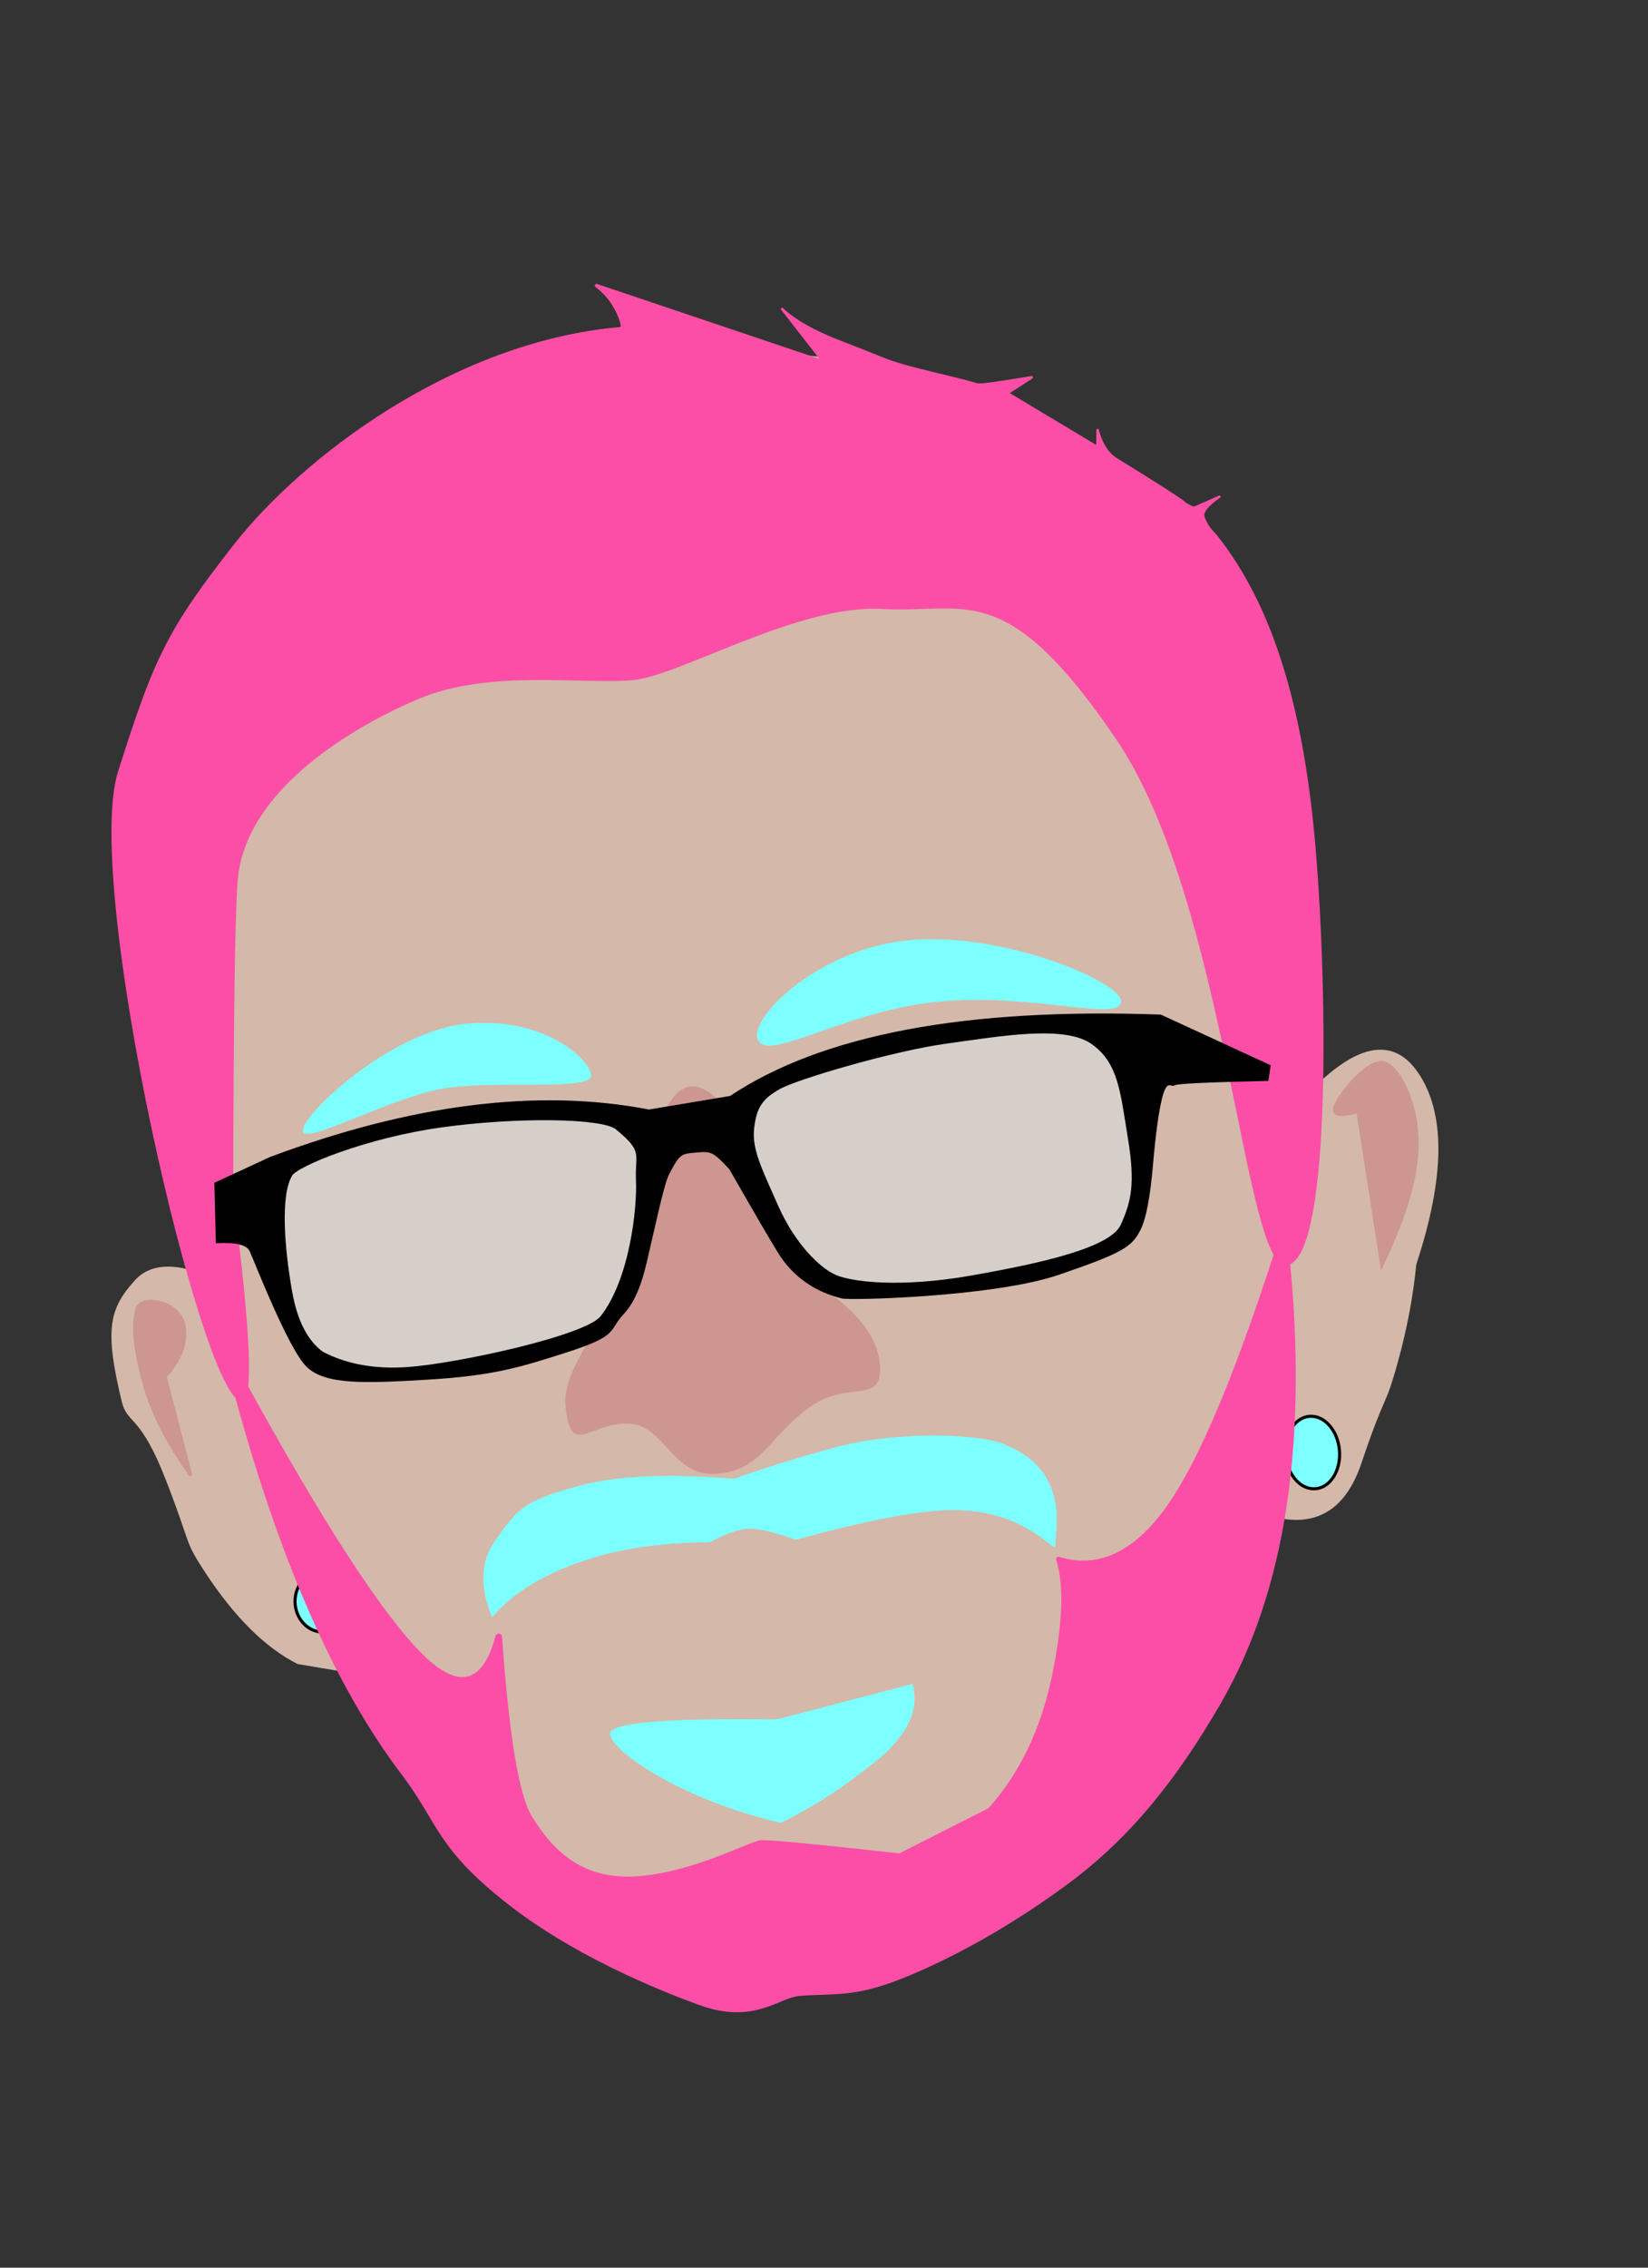 <?xml version="1.0" encoding="UTF-8" standalone="no"?>
<!DOCTYPE svg PUBLIC "-//W3C//DTD SVG 1.1//EN" "http://www.w3.org/Graphics/SVG/1.1/DTD/svg11.dtd">
<svg version="1.1" xmlns="http://www.w3.org/2000/svg" xmlns:xlink="http://www.w3.org/1999/xlink" preserveAspectRatio="xMidYMid meet" viewBox="0 0 160 220" style="enable-background:new 0 0 160 220;">

<rect x="0" y="0" width="160" height="220" fill="#333333" stroke="none"/>

<defs>

<path d="M479.51 326.27C500.36 304.89 514.72 301.04 522.58 314.72C530.44 328.39 528.48 348.93 516.69 376.32C514.83 386.38 511.96 396.61 508.09 407.01C502.29 422.6 503.59 415.53 493.46 438.68C486.71 454.12 475.94 458.58 461.15 452.06L158.96 476.68L145.46 473.18C135.63 467.08 126.63 456.43 118.46 441.25C112.46 430.09 114.96 432.8 108.46 410.51C101.96 388.22 97.58 391.42 96.46 384.08C92.84 360.22 95.12 354.02 103.96 345.8C109.86 340.32 119.16 341.45 131.85 349.18L479.51 326.27Z" id="ears"></path>

<path d="M458.95 146.34C503.24 212.51 477.72 265.47 477.72 327.55C477.72 443.69 414.63 564.61 363.27 578.06C345.3 582.77 336.46 584.77 331.33 585.48C321.78 586.8 315.19 585.3 305.98 585.16C296.76 585.02 275.06 595.01 244.2 581.8C213.34 568.59 151.36 486.28 145.94 431.59C145.85 430.65 138.69 388.91 124.46 306.36C120.97 239.21 127.23 190.58 143.23 160.47C175.69 99.37 249.75 62.88 305.98 62.88C362.2 62.88 414.65 80.18 458.95 146.34Z" id="face"></path>
<path d="M502.64 325.58L506.05 375.74C514.3 361.84 519.13 350.01 520.55 340.24C522.68 325.58 517.3 312.53 512.55 310.62C507.8 308.72 497.65 318.92 495.55 323.12C494.15 325.93 496.51 326.74 502.64 325.58Z" id="r-innerear"></path>

<path d="M487.16 434.13C487.16 440.62 483.24 445.88 478.41 445.88C473.58 445.88 469.66 440.62 469.66 434.13C469.66 427.65 473.58 422.38 478.41 422.38C483.24 422.38 487.16 427.65 487.16 434.13Z" id="r-plug"></path>

<path d="M163.66 454.31C163.66 459.69 159.74 464.06 154.91 464.06C150.08 464.06 146.16 459.69 146.16 454.31C146.16 448.93 150.08 444.56 154.91 444.56C159.74 444.56 163.66 448.93 163.66 454.31Z" id="l-plug"></path>

<path d="M110.66 377.38L116.16 409.88C109.58 398.8 105.41 388.47 103.66 378.88C101.04 364.51 102.04 358.25 103.66 354.38C105.29 350.52 117.41 353.17 118.16 361.42C118.66 366.92 116.16 372.24 110.66 377.38Z" id="l-inner-ear"></path>

<path d="M284.36 43.6C283.32 41.81 281.91 40.08 280.1 38.39C279.66 37.97 280.13 37.25 280.69 37.49C289.97 41.55 313.16 51.68 350.26 67.89C344.42 58.87 340.77 53.22 339.31 50.97C339.04 50.55 339.63 50.11 339.95 50.48C343.54 54.6 349.59 58.73 358.12 62.88C374.24 70.71 371.27 70.19 387.2 75.54C403.12 80.88 399.04 79.85 400.81 80.27C401.86 80.52 407.62 80.23 418.08 79.4C418.57 79.36 418.77 80.02 418.33 80.25C417.31 80.79 414.76 82.13 410.68 84.29L437.1 103.43C437.33 100.89 437.47 99.3 437.53 98.66C437.57 98.18 438.26 98.15 438.35 98.62C438.7 100.52 439.16 102.12 439.74 103.43C440.66 105.52 441.85 107.12 443.32 108.22C456.24 117.84 463.15 123.16 464.05 124.19C464.5 124.71 465.42 125.34 466.81 126.08C471.32 124.55 474.14 123.6 475.27 123.21C475.7 123.07 475.96 123.66 475.58 123.89C471.5 126.22 469.64 128.14 470 129.64C470.8 132.96 472.76 134.86 473.58 136.1C489.48 160.26 496.17 193.24 496.44 235.61C496.71 277.97 490.65 372.81 475.28 373.08C461.46 373.32 466.26 254.32 435.21 198.78C404.15 143.24 390.39 154.19 363.48 150.23C336.57 146.28 296.27 166.14 280.94 166.14C264.56 166.14 235.02 158.52 211.42 166.14C190.06 173.04 153.13 190.29 148.07 219.31C146.28 229.57 142.82 263.49 137.68 321.09C139.55 365.94 138.5 388.06 134.53 387.44C121.84 385.47 97.78 216.37 112.55 180.99C127.31 145.6 132.18 136.97 156.21 111.25C180.24 85.53 232.18 52.01 286.92 52.01C287.61 52.01 286.64 47.54 284.36 43.6Z" id="hair"></path>

<path d="M256.52 292.23C256.52 297.33 227.72 291.41 210.05 292.23C192.39 293.04 161.96 307.11 161.96 302.01C161.96 296.91 193.16 272.12 218.21 272.12C243.25 272.12 256.52 287.13 256.52 292.23Z" id="l-brow"></path>

<path d="M429.35 283.77C427.17 289.78 401.91 278.33 371.47 278.33C341.02 278.33 315.08 292.73 311.41 285.94C307.74 279.15 332.87 257.68 363.32 257.68C393.76 257.68 431.52 277.75 429.35 283.77Z" id="r-brow"></path>

<path d="M324.03 419.11C343.75 415.46 369.87 418.28 378.81 422.56C400.44 432.93 392.97 452.89 392.93 456.53C392.88 460.65 386.13 445.65 363.06 442.76C352.45 441.42 334.57 443.06 309.43 447.66C302.28 444.43 297.18 442.79 294.13 442.76C290.96 442.72 286.78 443.81 281.59 446.03C267.08 444.9 254.52 445.45 243.93 447.66C228.7 450.85 217.13 456.31 209.24 464.06C206.08 453.87 207.17 445.63 212.5 439.34C220.51 429.9 222.66 427.39 241.25 424.13C253.64 421.95 270.29 422.68 291.2 426.3C299.93 423.94 310.87 421.55 324.03 419.11Z" id="stash"></path>

<path d="M342.93 497.39C344.64 505.98 339.81 514.05 328.45 521.62C317.08 529.18 306.42 534.78 296.47 538.42C284.98 534.62 274.59 529.93 265.31 524.36C251.38 516.01 244.02 508.38 244.02 505C244.02 501.42 261.46 501.36 296.33 504.82C297.5 504.94 298.69 504.9 299.85 504.7C305.6 503.73 319.96 501.29 342.93 497.39Z" id="soul"></path>

<path d="M321.75 364.64C334.86 374.59 341.41 384.1 341.41 393.18C341.41 407.33 331.14 397.15 317.26 405.52C303.39 413.9 300.54 424.18 285.91 424.18C271.29 424.18 270.5 407.04 258.76 405.52C246.29 403.91 238.91 415.45 238.91 397.68C238.91 389.29 247.5 376.57 264.69 359.51C271.33 318.11 279.4 297.83 288.91 298.68C298.42 299.54 309.37 321.52 321.75 364.64Z" id="nose"></path>

<path d="M333.91 551.6L363.95 539.56C375.01 529.19 383.09 515.53 388.18 498.56C393.09 482.17 394.62 469.78 392.76 461.37C392.64 460.82 393.19 460.35 393.71 460.57C406.44 465.74 418.87 460.88 431.02 445.98C442.07 432.43 455.61 406.71 471.66 368.82C472.73 366.31 476.46 367.04 476.5 369.77C477.39 430.44 465.85 477.91 441.89 512.17C425.76 535.25 409.07 552.82 388.18 565.72C358.74 583.9 334.47 591.3 326.82 593.23C313.74 596.53 307.25 594.73 297.58 594.73C290.94 594.73 282.13 602.81 264.94 594.73C259.14 592 229.22 578.12 206.91 557.49C184.6 536.85 186.38 529.14 175.69 512.17C156.39 481.55 141.84 438.27 132.04 382.32C131.58 379.69 135.27 378.57 136.35 381.02C157.48 428.94 173.93 459.89 185.71 473.87C196.35 486.5 204.39 485.28 209.83 470.21C210.25 469.06 211.96 469.37 211.94 470.6C211.4 502.73 212.94 522.35 216.55 529.46C222.56 541.32 231.34 551.6 249.6 551.6C267.86 551.6 286.08 543.46 289.58 543.46C292.04 543.46 306.81 546.18 333.91 551.6Z" id="beard"></path>

<path d="M131.3 335.3C137.54 335.52 141.07 336.79 141.9 339.1C143.15 342.58 151.69 372.08 157.08 378C162.48 383.93 174.47 384.64 195.48 385.2C216.49 385.76 225.27 383.87 241.12 380.24C256.97 376.62 254.79 374.87 258.88 370.72C260.78 368.79 264.48 366.48 268.53 354.31C272.58 342.14 276.34 329.3 278.48 325.97C282.48 319.74 283.03 319.6 288.08 319.6C293.13 319.6 293.88 319.79 298.68 325.97C299.14 326.55 305.95 341.93 312.1 354.31C318.25 366.7 328.94 369.84 331.08 370.72C333.23 371.6 379.88 374.56 401.48 369.24C423.08 363.93 425.74 362.24 428.84 357.24C430.9 353.91 432.85 346.98 434.68 336.44C436.38 326.74 437.98 319.74 439.48 315.44C441.73 308.99 443.18 312.14 444.28 311.44C445.01 310.98 455.01 311.38 474.28 312.64L475.28 308.44L441.72 289.26C410.39 285.38 382.99 284.61 359.51 286.95C336.03 289.29 316.48 294.75 300.84 303.32L274.12 305.42C256.59 300.41 237.54 298.29 216.97 299.06C196.4 299.83 174.32 303.48 150.72 310.02L132.46 316.62L131.3 335.3Z" id="glasses"></path>

<path d="M153.48 353.4C154.33 363.14 157.15 370.07 161.96 374.2C169.39 378.93 178.43 381.38 189.08 381.57C205.06 381.85 247.48 376.47 253.08 370.52C263.71 359.22 268.13 336.13 268.48 327.4C268.83 318.68 271.78 318.3 263.28 310C259.03 305.85 231.36 303.07 206.76 304.32C182.16 305.57 159.11 312.78 156.88 315.8C152.43 321.85 152.21 338.8 153.48 353.4Z" id="l-lenz"></path>

<path d="M312.66 339.78C317.01 352.48 324.26 360.93 329.26 363.78C334.26 366.63 349.91 370.03 373.46 367.98C397.01 365.93 419.36 362.88 423.46 355.58C427.56 348.28 429.41 342.53 428.26 327.58C427.11 312.63 427.36 302.78 418.86 295.78C410.36 288.78 389.21 290.73 371.86 291.58C354.51 292.43 322.66 298.83 316.66 301.58C310.66 304.33 308.46 307.03 307.06 313.78C305.66 320.53 308.31 327.08 312.66 339.78Z" id="r-lenz"></path>

</defs>

<g transform="rotate(-5 80 190)">
<g transform="translate(-12 15)">
<g transform="scale(0.30 0.30)">

<use xlink:href="#ears" opacity="1" fill="#d4b8a9" fill-opacity="1"></use>
<use xlink:href="#ears" opacity="1" fill-opacity="0" stroke="#d4b8a9" stroke-width="1" stroke-opacity="1"></use>
<use xlink:href="#r-innerear" opacity="1" fill="#CE9691" fill-opacity="1"></use>
<use xlink:href="#r-innerear" opacity="1" fill-opacity="0" stroke="#CE9691" stroke-width="1" stroke-opacity="1"></use>
<use xlink:href="#l-inner-ear" opacity="1" fill="#CE9691" fill-opacity="1"></use>
<use xlink:href="#l-inner-ear" opacity="1" fill-opacity="0" stroke="#CE9691" stroke-width="1" stroke-opacity="1"></use>
<use xlink:href="#r-plug" opacity="1" fill="#7EFFFF" fill-opacity="1"></use>
<use xlink:href="#r-plug" opacity="1" fill-opacity="0" stroke="#000000" stroke-width="1" stroke-opacity="1"></use>
<use xlink:href="#l-plug" opacity="1" fill="#7EFFFF" fill-opacity="1"></use>
<use xlink:href="#l-plug" opacity="1" fill-opacity="0" stroke="#000000" stroke-width="1" stroke-opacity="1"></use>
<use xlink:href="#face" opacity="1" fill="#d4b8a9" fill-opacity="1"></use>
<use xlink:href="#hair" opacity="1" fill="#FC4EA7" fill-opacity="1"></use>
<use xlink:href="#l-brow" opacity="1" fill="#7EFFFF" fill-opacity="1"></use>
<use xlink:href="#r-brow" opacity="1" fill="#7EFFFF" fill-opacity="1"></use>
<use xlink:href="#stash" opacity="1" fill="#7EFFFF" fill-opacity="1"></use>
<use xlink:href="#soul" opacity="1" fill="#7EFFFF" fill-opacity="1"></use>
<use xlink:href="#nose" opacity="1" fill="#CE9691" fill-opacity="1"></use>
<use xlink:href="#beard" opacity="1" fill="#FC4EA7" fill-opacity="1"></use>
<use xlink:href="#glasses" opacity="1" fill="#000000" fill-opacity="1"></use>
<use xlink:href="#glasses" opacity="1" fill-opacity="0" stroke="#000000" stroke-width="1" stroke-opacity="1"></use>
<use xlink:href="#l-lenz" opacity="1" fill="#d6cec9" fill-opacity="1"></use>
<use xlink:href="#l-lenz" opacity="1" fill-opacity="0" stroke="#000000" stroke-width="1" stroke-opacity="1"></use>
<use xlink:href="#r-lenz" opacity="1" fill="#d6cec9" fill-opacity="1"></use>
<use xlink:href="#r-lenz" opacity="1" fill-opacity="0" stroke="#000000" stroke-width="1" stroke-opacity="1"></use>

</g></g></g>

</svg>
